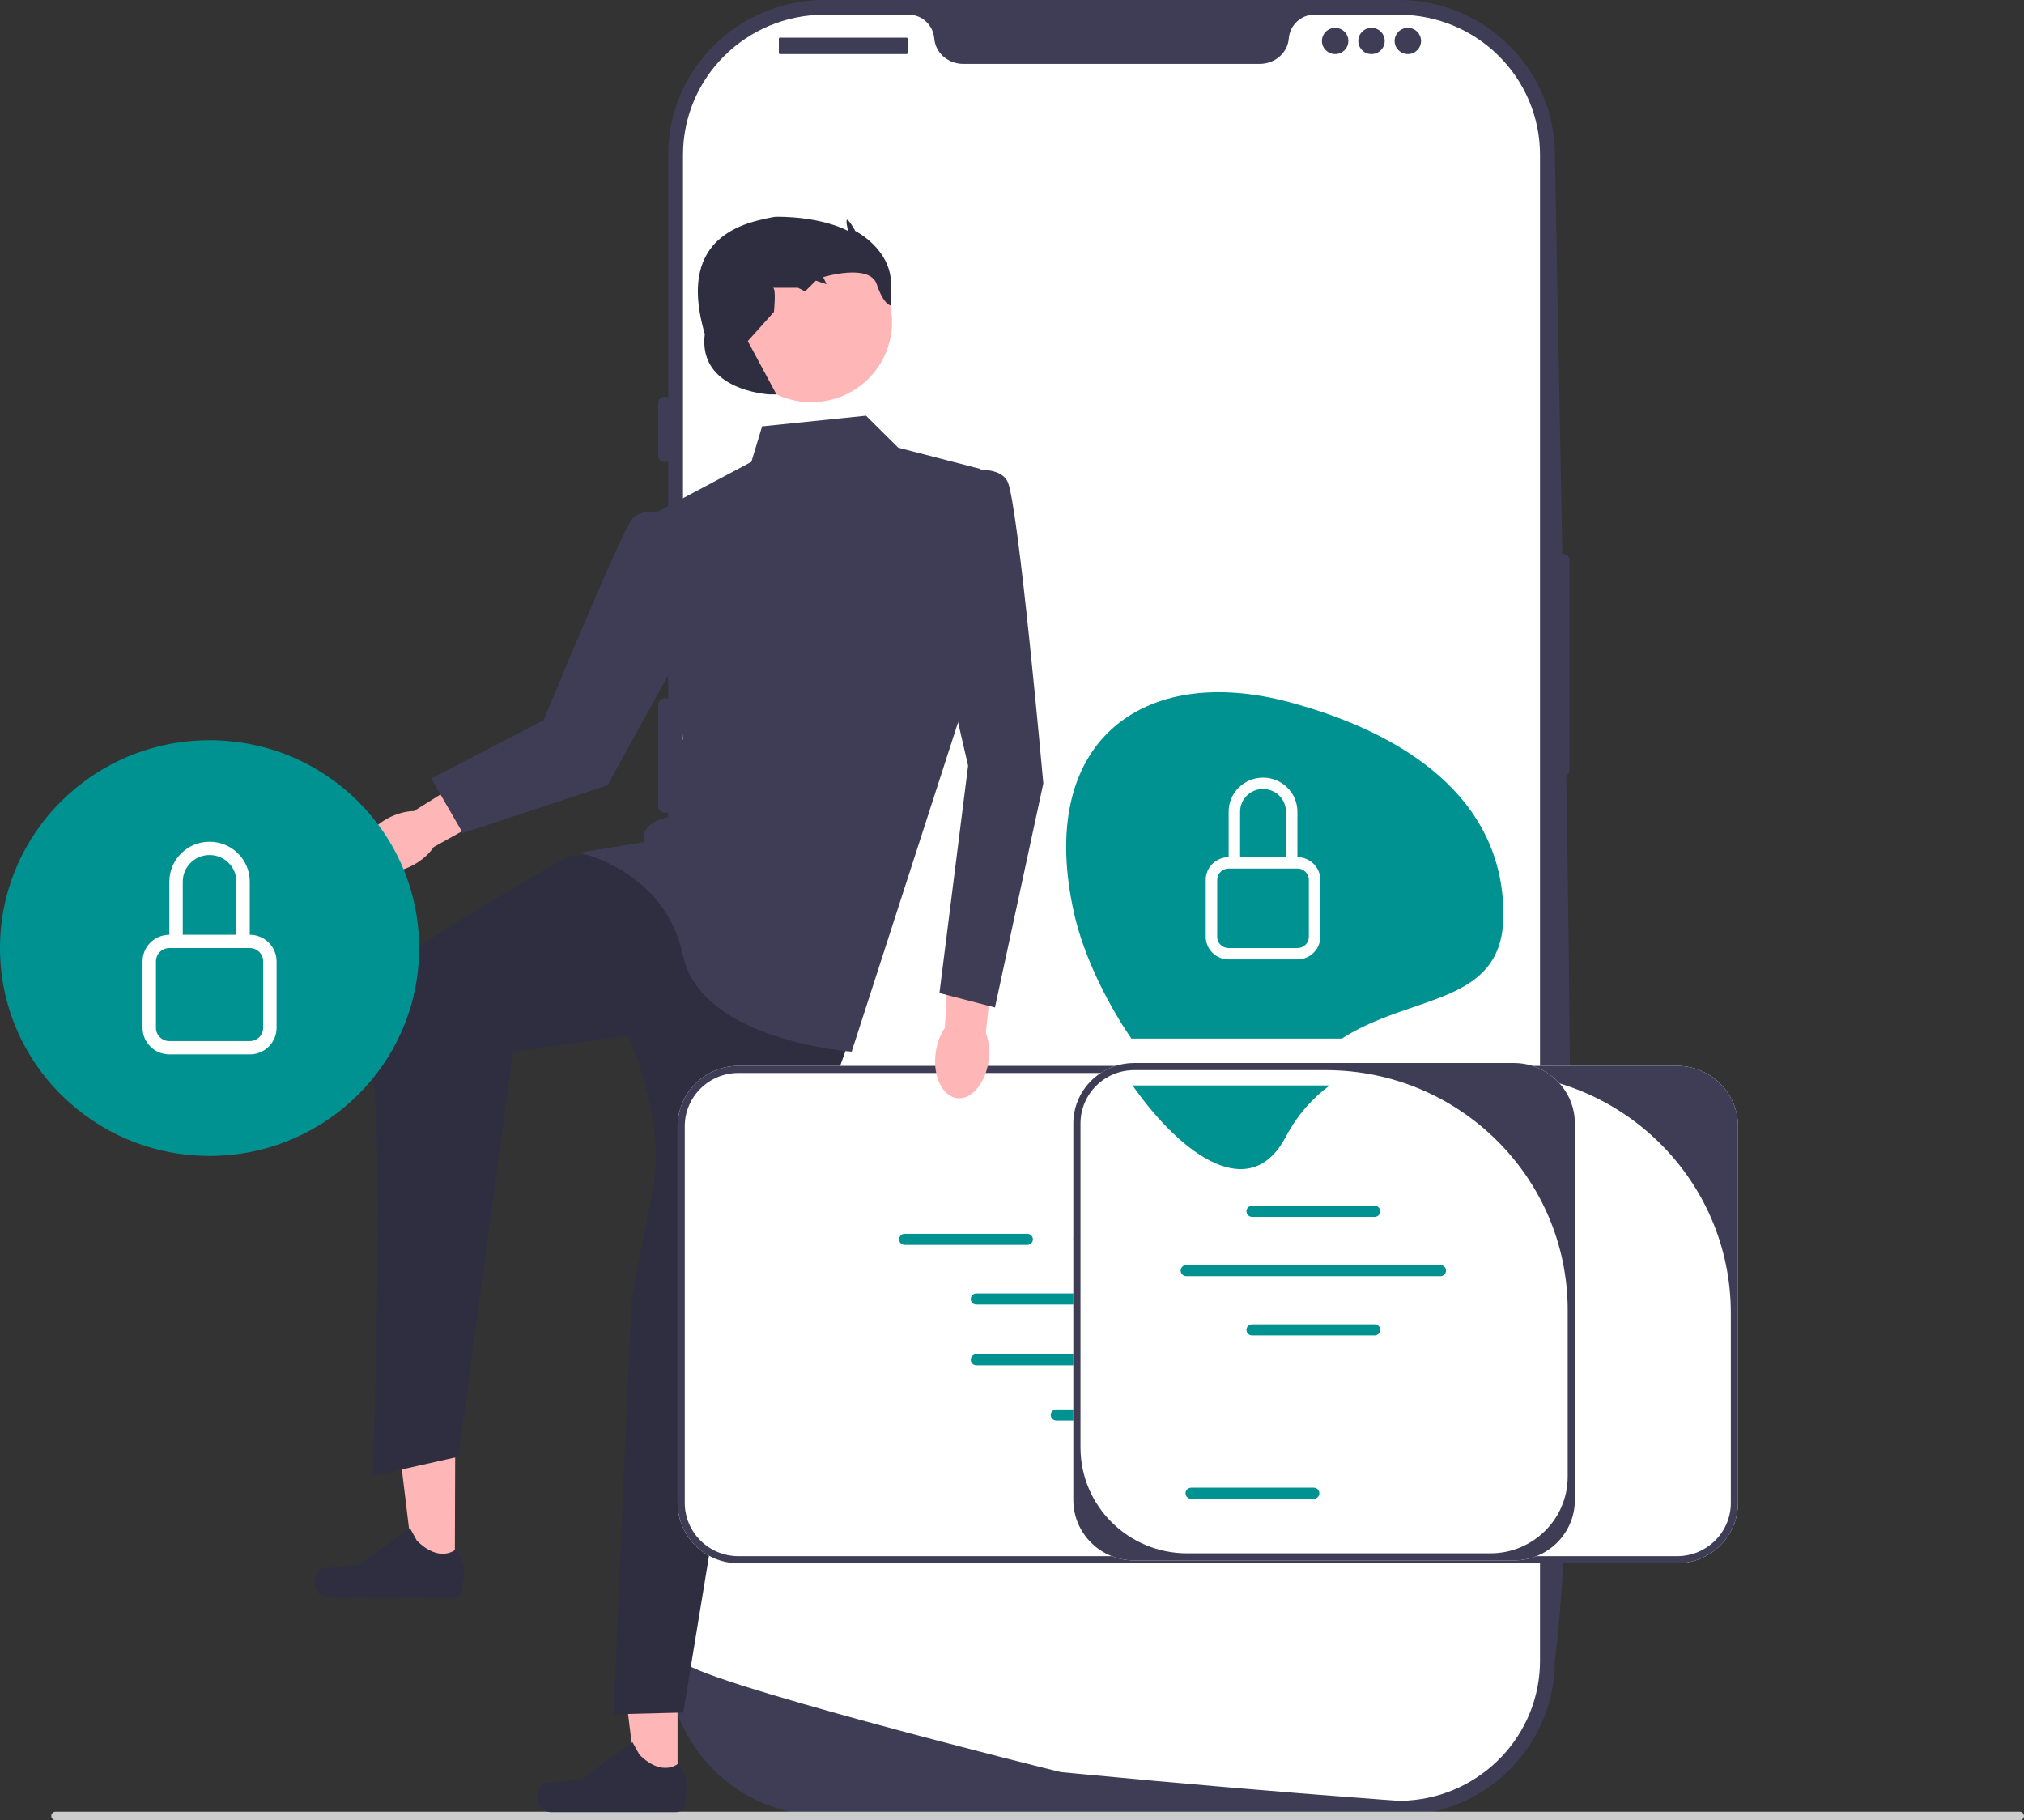 <svg width="278" height="250" viewBox="0 0 278 250" fill="none" xmlns="http://www.w3.org/2000/svg">
<rect x="0" y="0" width="278" height="250" fill="#333333" stroke="none"/>
<g clip-path="url(#clip0_1201_34044)">
<path d="M192.109 249.37H113.228C101.396 249.37 91.771 239.824 91.771 228.09V21.28C91.771 9.546 101.396 0 113.228 0H192.109C203.94 0 213.566 9.546 213.566 21.28C215.034 104.329 217.538 197.33 213.566 228.09C213.566 239.824 203.94 249.37 192.109 249.37L192.109 249.37Z" fill="#3F3D56"/>
<path d="M214.666 76.072C214.165 76.072 213.758 76.475 213.758 76.972V105.78C213.758 106.276 214.165 106.68 214.666 106.68C215.166 106.68 215.573 106.276 215.573 105.78V76.972C215.573 76.475 215.166 76.072 214.666 76.072Z" fill="#3F3D56"/>
<path d="M211.523 21.28V228.087C211.523 238.3 203.508 246.654 193.373 247.302H193.369C193.219 247.311 193.069 247.32 192.915 247.325C192.647 247.338 192.379 247.343 192.107 247.343C192.107 247.343 191.109 247.271 189.284 247.136C187.441 247.001 184.759 246.798 181.414 246.533C180.411 246.456 179.354 246.371 178.237 246.281C176.013 246.101 173.571 245.903 170.953 245.677C169.909 245.592 168.828 245.497 167.726 245.403C162.089 244.921 155.775 244.359 149.117 243.719C147.992 243.616 146.857 243.508 145.713 243.395C145.414 243.364 93.813 230.499 93.813 228.087V21.28C93.813 10.644 102.505 2.024 113.23 2.024H124.821C126.673 2.024 128.162 3.455 128.321 5.287C128.334 5.409 128.348 5.53 128.37 5.652C128.706 7.493 130.408 8.776 132.296 8.776H173.04C174.928 8.776 176.63 7.493 176.966 5.652C176.989 5.53 177.003 5.409 177.016 5.287C177.175 3.455 178.664 2.024 180.515 2.024H192.107C202.832 2.024 211.523 10.644 211.523 21.28H211.523Z" fill="white"/>
<path d="M91.317 54.465C90.816 54.465 90.409 54.869 90.409 55.366V62.568C90.409 63.064 90.816 63.468 91.317 63.468C91.818 63.468 92.225 63.064 92.225 62.568V55.366C92.225 54.869 91.818 54.465 91.317 54.465Z" fill="#3F3D56"/>
<path d="M91.317 76.072C90.816 76.072 90.409 76.475 90.409 76.972V90.926C90.409 91.422 90.816 91.826 91.317 91.826C91.818 91.826 92.225 91.422 92.225 90.926V76.972C92.225 76.475 91.818 76.072 91.317 76.072V76.072Z" fill="#3F3D56"/>
<path d="M91.317 95.877C90.816 95.877 90.409 96.281 90.409 96.777V110.731C90.409 111.228 90.816 111.631 91.317 111.631C91.818 111.631 92.225 111.228 92.225 110.731V96.777C92.225 96.281 91.818 95.877 91.317 95.877Z" fill="#3F3D56"/>
<path d="M124.523 5.177H107.128C107.044 5.177 106.975 5.244 106.975 5.328V7.276C106.975 7.359 107.044 7.427 107.128 7.427H124.523C124.608 7.427 124.676 7.359 124.676 7.276V5.328C124.676 5.244 124.608 5.177 124.523 5.177Z" fill="#3F3D56"/>
<path d="M183.384 7.427C184.386 7.427 185.199 6.621 185.199 5.627C185.199 4.632 184.386 3.826 183.384 3.826C182.381 3.826 181.568 4.632 181.568 5.627C181.568 6.621 182.381 7.427 183.384 7.427Z" fill="#3F3D56"/>
<path d="M188.376 7.427C189.379 7.427 190.192 6.621 190.192 5.627C190.192 4.632 189.379 3.826 188.376 3.826C187.374 3.826 186.561 4.632 186.561 5.627C186.561 6.621 187.374 7.427 188.376 7.427Z" fill="#3F3D56"/>
<path d="M193.369 7.427C194.371 7.427 195.184 6.621 195.184 5.627C195.184 4.632 194.371 3.826 193.369 3.826C192.366 3.826 191.553 4.632 191.553 5.627C191.553 6.621 192.366 7.427 193.369 7.427Z" fill="#3F3D56"/>
<path d="M7.043 249.419C7.043 249.741 7.304 250 7.629 250H277.415C277.739 250 278 249.741 278 249.419C278 249.097 277.739 248.839 277.415 248.839H7.629C7.304 248.839 7.043 249.097 7.043 249.419Z" fill="#CCCCCC"/>
<path d="M93.063 245.605L87.53 245.605L84.899 224.44L93.064 224.441L93.063 245.605Z" fill="#FFB6B6"/>
<path d="M74.108 245.481C73.936 245.768 73.845 246.697 73.845 247.032C73.845 248.06 74.685 248.894 75.722 248.894H92.856C93.563 248.894 94.137 248.325 94.137 247.623V246.916C94.137 246.916 94.984 244.79 93.24 242.169C93.24 242.169 91.071 244.221 87.83 241.007L86.874 239.29L79.957 244.308L76.122 244.776C75.283 244.878 74.54 244.76 74.108 245.481H74.108V245.481H74.108Z" fill="#2F2E41"/>
<path d="M62.467 216.209L56.935 216.191L54.371 195.019L62.536 195.045L62.467 216.209Z" fill="#FFB6B6"/>
<path d="M43.513 216.025C43.34 216.312 43.246 217.24 43.245 217.575C43.242 218.604 44.08 219.44 45.117 219.443L62.25 219.497C62.957 219.499 63.533 218.932 63.535 218.231L63.537 217.523C63.537 217.523 64.392 215.4 62.655 212.774C62.655 212.774 60.48 214.819 57.249 211.595L56.299 209.875L49.365 214.87L45.529 215.326C44.69 215.426 43.947 215.306 43.513 216.025H43.513V216.025Z" fill="#2F2E41"/>
<path d="M84.994 117.12L78.105 117.608C78.105 117.608 54.784 130.758 52.816 133.686C50.848 136.614 48.142 140.762 50.602 145.154C53.062 149.546 51.19 202.724 51.19 202.724L62.946 200.087L70.478 144.448L86.224 142.252C86.224 142.252 91.637 153.833 89.668 163.414C87.7 172.996 86.716 178.852 86.716 178.852L84.256 235.459L93.851 235.215L102.462 182.755L117.223 141.276L98.033 118.828L84.994 117.12Z" fill="#2F2E41"/>
<path d="M118.945 57.096L104.676 58.56L103.2 63.44L89.422 70.76L93.851 101.504L90.406 106.872L91.882 112.24C91.882 112.24 87.946 112.728 88.438 115.656L79.581 117.12C79.581 117.12 91.329 119.498 93.82 131.241C96.311 142.984 116.977 144.448 116.977 144.448L133.215 94.184L134.691 64.416L123.374 61.488L118.945 57.096Z" fill="#3F3D56"/>
<path d="M111.425 55.244C117.551 55.244 122.518 50.319 122.518 44.243C122.518 38.167 117.551 33.241 111.425 33.241C105.299 33.241 100.332 38.167 100.332 44.243C100.332 50.319 105.299 55.244 111.425 55.244Z" fill="#FFB6B6"/>
<path d="M105.66 54.168C105.66 54.168 95.819 53.68 96.803 45.872C94.367 37.557 96.523 32.158 104.184 30.256C104.184 30.256 106.152 29.768 106.644 29.768C113.116 29.768 116.485 31.72 116.485 31.72C116.485 31.72 115.993 29.787 116.485 30.265C116.977 30.744 117.469 31.72 117.469 31.72C117.469 31.72 122.39 34.16 122.39 39.04C122.39 43.92 122.39 41.968 122.39 41.968C122.39 41.968 121.405 41.968 120.421 39.04C119.437 36.112 113.066 38.064 113.066 38.064L113.533 39.04L112.057 38.552L110.58 40.016L109.596 39.528C109.596 39.528 105.66 39.528 106.152 39.528C106.644 39.528 106.301 42.844 106.301 42.844L102.708 46.848L106.644 54.168H105.66Z" fill="#2F2E41"/>
<path d="M53.23 112.413C50.429 113.929 48.946 116.591 49.919 118.359C50.892 120.128 53.952 120.332 56.753 118.815C57.98 118.151 58.953 117.268 59.578 116.336L71.368 109.763L68.14 104.342L56.861 111.397C55.732 111.415 54.456 111.749 53.23 112.413H53.23Z" fill="#FFB6B6"/>
<path d="M92.987 70.988C92.987 70.988 88.365 69.243 86.773 71.343C85.181 73.444 74.662 98.932 74.662 98.932L59.23 106.926L63.569 114.421L83.442 107.859L96.553 84.077L92.987 70.988Z" fill="#3F3D56"/>
<path d="M238.717 154.695V206.423C238.717 210.997 234.965 214.719 230.352 214.719H101.436C96.823 214.719 93.071 210.997 93.071 206.423V154.695C93.071 150.12 96.823 146.399 101.436 146.399H230.352C234.965 146.399 238.717 150.12 238.717 154.695Z" fill="white"/>
<path d="M238.717 154.695V206.423C238.717 210.997 234.965 214.719 230.352 214.719H101.436C96.823 214.719 93.071 210.997 93.071 206.423V154.695C93.071 150.12 96.823 146.399 101.436 146.399H230.352C234.965 146.399 238.717 150.12 238.717 154.695ZM230.352 213.743C234.429 213.743 237.733 210.465 237.733 206.423V180.343C237.733 162.135 222.85 147.375 204.491 147.375H101.436C97.359 147.375 94.055 150.652 94.055 154.695V206.423C94.055 210.465 97.359 213.743 101.436 213.743H230.352Z" fill="#3F3D56"/>
<path d="M150.941 177.651H134.103C133.678 177.651 133.333 177.993 133.333 178.414C133.333 178.835 133.678 179.178 134.103 179.178H150.941C151.365 179.178 151.711 178.835 151.711 178.414C151.711 177.993 151.365 177.651 150.941 177.651Z" fill="#009290"/>
<path d="M176.527 177.651H159.689C159.265 177.651 158.919 177.993 158.919 178.414C158.919 178.835 159.265 179.178 159.689 179.178H176.527C176.952 179.178 177.297 178.835 177.297 178.414C177.297 177.993 176.952 177.651 176.527 177.651Z" fill="#009290"/>
<path d="M150.941 185.999H134.103C133.678 185.999 133.333 186.341 133.333 186.762C133.333 187.183 133.678 187.526 134.103 187.526H150.941C151.365 187.526 151.711 187.183 151.711 186.762C151.711 186.341 151.365 185.999 150.941 185.999Z" fill="#009290"/>
<path d="M176.527 185.999H159.689C159.265 185.999 158.919 186.341 158.919 186.762C158.919 187.183 159.265 187.526 159.689 187.526H176.527C176.952 187.526 177.297 187.183 177.297 186.762C177.297 186.341 176.952 185.999 176.527 185.999Z" fill="#009290"/>
<path d="M202.884 186.762C202.884 186.341 202.539 185.999 202.114 185.999H185.276C184.851 185.999 184.506 186.341 184.506 186.762C184.506 187.183 184.851 187.526 185.276 187.526H202.114C202.539 187.526 202.884 187.183 202.884 186.762Z" fill="#009290"/>
<path d="M141.1 170.985C141.524 170.985 141.87 170.643 141.87 170.222C141.87 169.801 141.524 169.458 141.1 169.458H124.262C123.837 169.458 123.492 169.801 123.492 170.222C123.492 170.643 123.837 170.985 124.262 170.985H141.1Z" fill="#009290"/>
<path d="M190.688 170.675H207.527C207.951 170.675 208.296 170.332 208.296 169.911C208.296 169.49 207.951 169.148 207.527 169.148H190.688C190.264 169.148 189.918 169.49 189.918 169.911C189.918 170.332 190.264 170.675 190.688 170.675Z" fill="#009290"/>
<path d="M148.194 170.835H183.103C183.527 170.835 183.873 170.493 183.873 170.072C183.873 169.651 183.527 169.308 183.103 169.308H148.194C147.769 169.308 147.424 169.651 147.424 170.072C147.424 170.493 147.769 170.835 148.194 170.835Z" fill="#009290"/>
<path d="M161.929 193.583H145.09C144.666 193.583 144.32 193.925 144.32 194.346C144.32 194.767 144.666 195.11 145.09 195.11H161.929C162.353 195.11 162.698 194.767 162.698 194.346C162.698 193.925 162.353 193.583 161.929 193.583Z" fill="#009290"/>
<path d="M216.31 154.305V206.032C216.31 210.607 212.558 214.328 207.945 214.328H155.788C151.176 214.328 147.423 210.607 147.423 206.032V154.305C147.423 149.73 151.176 146.009 155.788 146.009H207.945C212.558 146.009 216.31 149.73 216.31 154.305Z" fill="white"/>
<path d="M216.31 154.305V206.032C216.31 210.607 212.558 214.328 207.945 214.328H155.788C151.176 214.328 147.423 210.607 147.423 206.032V154.305C147.423 149.73 151.176 146.009 155.788 146.009H207.945C212.558 146.009 216.31 149.73 216.31 154.305ZM204.71 213.352C210.573 213.352 215.326 208.638 215.326 202.823V179.953C215.326 161.745 200.443 146.985 182.084 146.985H155.788C151.712 146.985 148.408 150.262 148.408 154.305V198.815C148.408 206.844 154.97 213.352 163.065 213.352H204.71V213.352H204.71Z" fill="#3F3D56"/>
<path d="M188.81 167.135H171.972C171.547 167.135 171.202 166.793 171.202 166.372C171.202 165.951 171.547 165.608 171.972 165.608H188.81C189.234 165.608 189.58 165.951 189.58 166.372C189.58 166.793 189.234 167.135 188.81 167.135V167.135Z" fill="#009290"/>
<path d="M188.81 183.416H171.972C171.547 183.416 171.202 183.074 171.202 182.653C171.202 182.232 171.547 181.889 171.972 181.889H188.81C189.234 181.889 189.58 182.232 189.58 182.653C189.58 183.074 189.234 183.416 188.81 183.416V183.416Z" fill="#009290"/>
<path d="M180.445 205.864H163.607C163.182 205.864 162.837 205.522 162.837 205.101C162.837 204.68 163.182 204.337 163.607 204.337H180.445C180.87 204.337 181.215 204.68 181.215 205.101C181.215 205.522 180.87 205.864 180.445 205.864V205.864Z" fill="#009290"/>
<path d="M197.846 175.281H162.936C162.512 175.281 162.166 174.939 162.166 174.518C162.166 174.097 162.512 173.754 162.936 173.754H197.846C198.27 173.754 198.615 174.097 198.615 174.518C198.615 174.939 198.27 175.281 197.846 175.281V175.281Z" fill="#009290"/>
<path d="M206.497 125.641C206.497 109.504 192.745 100.627 177.036 96.423C156.896 91.032 142.146 101.94 147.575 125.641C148.806 131.012 151.749 137.286 155.392 142.653H184.302C193.959 136.417 206.497 138.166 206.497 125.641H206.497Z" fill="#009290"/>
<path d="M176.604 156.146C178.248 153.037 180.333 150.793 182.63 149.086H155.553C162.522 158.959 171.764 165.296 176.604 156.146Z" fill="#009290"/>
<path d="M173.479 108.366C175.217 108.366 176.626 109.764 176.626 111.488V117.731H170.331V111.488C170.331 109.764 171.741 108.366 173.479 108.366ZM178.2 117.731V111.488C178.2 108.902 176.086 106.805 173.479 106.805C170.871 106.805 168.758 108.902 168.758 111.488V117.731C167.019 117.731 165.61 119.128 165.61 120.853V128.657C165.61 130.381 167.019 131.778 168.758 131.778H178.2C179.939 131.778 181.348 130.381 181.348 128.657V120.853C181.348 119.128 179.939 117.731 178.2 117.731H178.2ZM168.758 119.292H178.2C179.069 119.292 179.774 119.99 179.774 120.853V128.657C179.774 129.519 179.069 130.217 178.2 130.217H168.758C167.888 130.217 167.184 129.519 167.184 128.657V120.853C167.184 119.99 167.888 119.292 168.758 119.292Z" fill="white"/>
<path d="M128.499 144.713C128.119 147.856 129.446 150.597 131.463 150.837C133.479 151.076 135.422 148.723 135.801 145.58C135.967 144.204 135.807 142.906 135.404 141.86L136.844 128.523L130.519 127.986L129.771 141.191C129.131 142.113 128.665 143.337 128.499 144.713Z" fill="#FFB6B6"/>
<path d="M130.016 65.148C130.016 65.148 136.905 63.196 138.381 66.124C139.857 69.052 143.302 107.604 143.302 107.604L136.659 138.377L129.032 136.396L132.969 105.164L127.556 81.74L130.016 65.148Z" fill="#3F3D56"/>
<path d="M28.785 158.765C44.682 158.765 57.57 145.984 57.57 130.217C57.57 114.451 44.682 101.669 28.785 101.669C12.887 101.669 0 114.451 0 130.217C0 145.984 12.887 158.765 28.785 158.765Z" fill="#009290"/>
<path d="M28.785 117.437C30.818 117.437 32.467 119.072 32.467 121.089V128.392H25.103V121.089C25.103 119.072 26.751 117.437 28.785 117.437ZM34.307 128.392V121.089C34.307 118.064 31.835 115.611 28.785 115.611C25.735 115.611 23.262 118.064 23.262 121.089V128.392C21.229 128.392 19.58 130.026 19.58 132.043V141.172C19.58 143.188 21.229 144.823 23.262 144.823H34.307C36.341 144.823 37.989 143.188 37.989 141.172V132.043C37.989 130.026 36.341 128.392 34.307 128.392H34.307ZM23.262 130.217H34.307C35.324 130.217 36.148 131.035 36.148 132.043V141.172C36.148 142.18 35.324 142.997 34.307 142.997H23.262C22.245 142.997 21.421 142.18 21.421 141.172V132.043C21.421 131.035 22.245 130.217 23.262 130.217Z" fill="white"/>
</g>
<defs>
<clipPath id="clip0_1201_34044">
<rect width="278" height="250" fill="white"/>
</clipPath>
</defs>
</svg>
